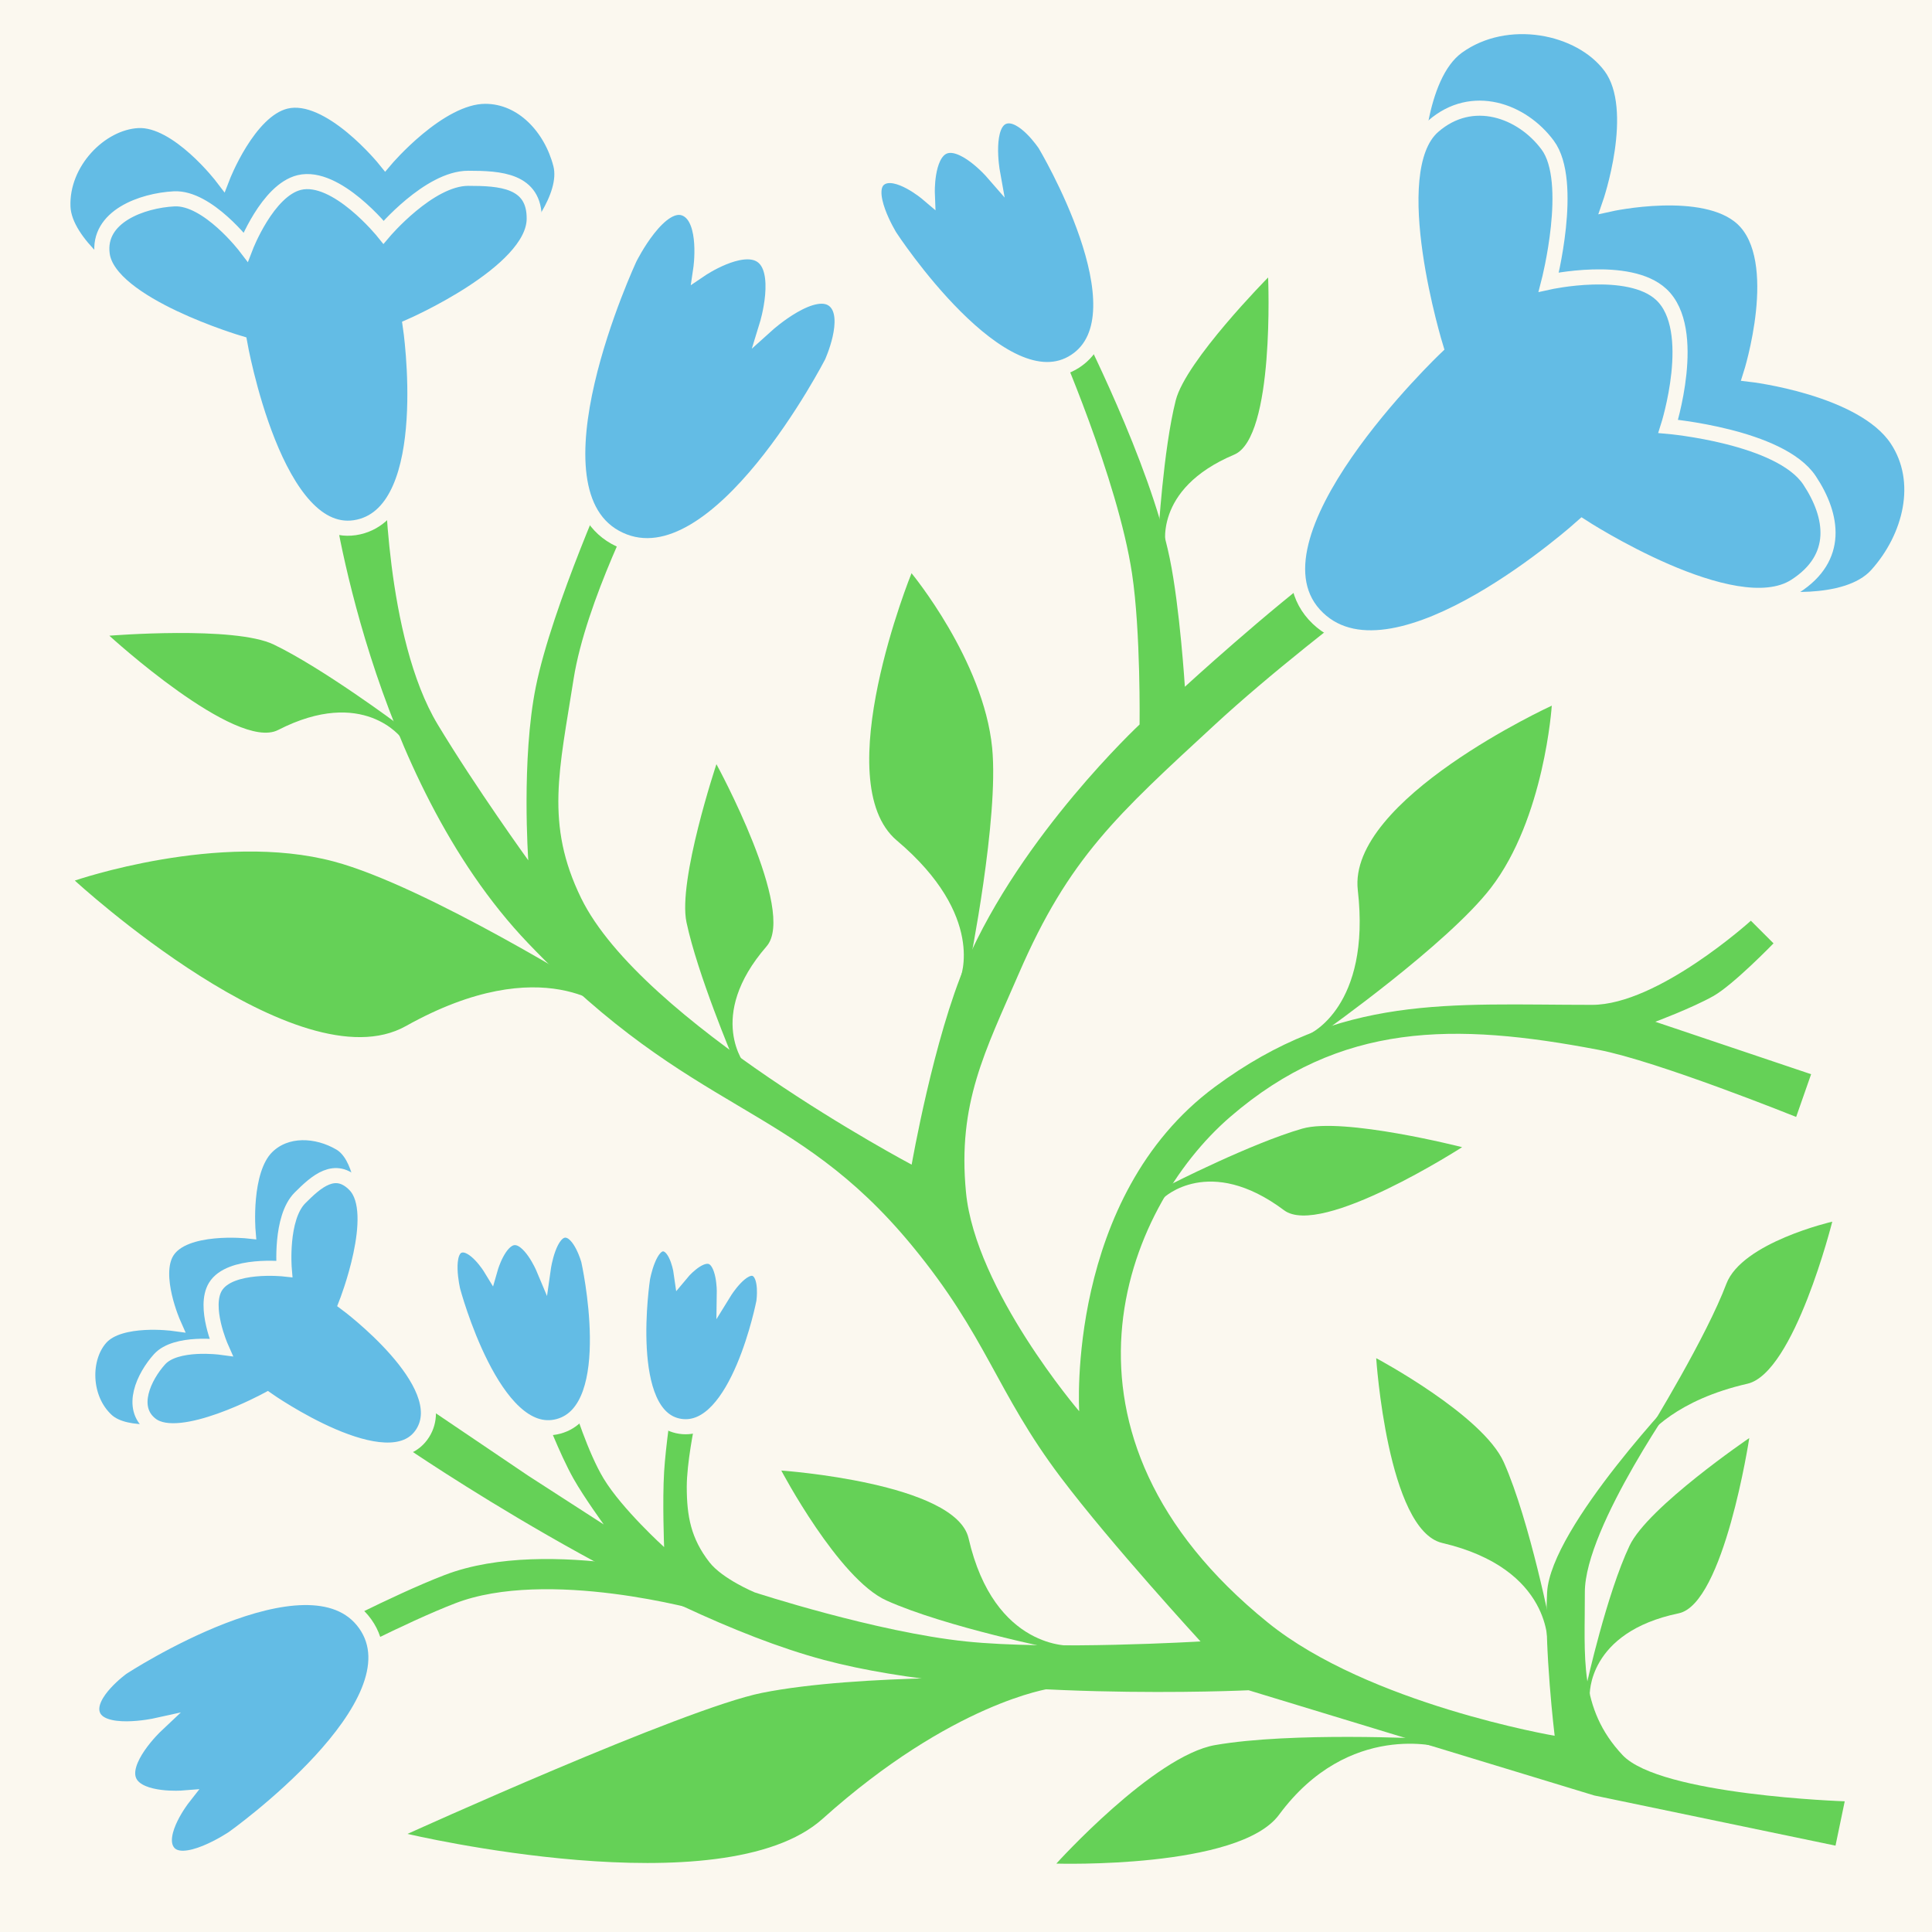 <svg width="128" height="128" viewBox="0 0 128 128" fill="none" xmlns="http://www.w3.org/2000/svg">
<rect x="0" y="0" width="128" height="128" fill="#333333" stroke="none"/>
<g clip-path="url(#clip0_2793_116)">
<rect width="128" height="128" fill="#FBF8EF"/>
<path d="M117.5 62.5C117.5 62.5 114.828 65.259 113.5 66C112.071 66.798 109.668 67.694 109.668 67.694L119.991 71.169L119 74C119 74 109.797 70.294 105.889 69.55C96.378 67.739 88.812 67.685 81.5 74C74.433 80.104 68.55 95 84 107.5C90.678 112.904 103 115 103 115C103 115 102.298 109.21 102.5 105.5C102.736 101.141 111.5 92 111.5 92C111.5 92 104.986 101.147 105 105.5C105.014 109.769 104.574 113.172 107.5 116.28C110 118.936 122.218 119.341 122.218 119.341L121.607 122.279L105.694 118.969L105.628 118.956L105.563 118.936L82.724 111.984C82.724 111.984 65.231 112.818 54.589 109.975C42.832 106.835 26.819 95.838 26.819 95.838L28.18 93.163L35 97.773L40 101C40 101 38.697 99.207 38 97.973C37.058 96.307 36 93.5 36 93.5L38 93.163C38 93.163 38.943 96.235 40 97.973C41.226 99.989 44 102.5 44 102.5C44 102.5 43.88 99.449 44 97.5C44.104 95.798 44.5 93.163 44.5 93.163L46 94.5C46 94.5 45.5 96.938 45.5 98.5C45.5 100.453 45.777 101.928 47 103.5C47.864 104.612 50 105.5 50 105.5C50 105.5 58.038 108.129 64 108.75C69.647 109.338 79.537 108.75 79.537 108.75C79.537 108.75 73.637 102.33 70.277 97.879C65.978 92.181 65.403 88.56 60.4 82.5C52.519 72.953 46 74 35 62.5C24.465 51.487 22 32.735 22 32.735L25.5 31.266C25.5 31.266 25.511 42.215 29 48C31.538 52.209 35 57 35 57C35 57 34.528 50.3 35.5 45.5C36.586 40.139 40.59 31.266 40.59 31.266L42.5 32.735C42.5 32.735 38.808 39.839 38 45C37.061 51 36.101 54.587 38.5 59.5C42.5 67.694 60.4 77.16 60.4 77.16C60.4 77.16 61.861 68.771 64 63.815C67.675 55.298 75.5 48 75.5 48C75.5 48 75.582 41.867 75 38C74.052 31.711 70 22.5 70 22.5L71.5 21.5C71.5 21.5 76.193 30.642 77.5 37C78.172 40.274 78.5 45.5 78.5 45.5C78.5 45.5 84.095 40.377 88 37.5C92.099 34.48 99 30.5 99 30.5L100 32.735C100 32.735 87.606 41.441 80.5 48C74 54 70.822 56.831 67.5 64.5C65.26 69.671 63.429 73.1 64 79C64.625 85.464 71.5 93.5 71.5 93.5C71.5 93.5 70.61 79.311 80.5 72C88.85 65.828 96 66.574 105.481 66.574C109.847 66.574 116 61 116 61L117.5 62.5Z" fill="#65D157"/>
<path d="M37 94.5C32.7 95.656 30 85.5 30 85.5C30 85.5 29.341 82.761 30.5 82.5C31.453 82.285 32.5 84 32.5 84C32.5 84 33.034 82.138 34 82C35.094 81.844 36 84 36 84C36 84 36.364 81.429 37.5 81.5C38.474 81.561 39 83.501 39 83.501C39 83.501 41.217 93.367 37 94.5Z" fill="#63BCE5" stroke="#FBF8EF"/>
<path d="M41.055 35.748C34.445 32.686 41.714 17.105 41.714 17.105C41.714 17.105 43.762 12.975 45.491 13.863C46.911 14.593 46.427 17.845 46.427 17.845C46.427 17.845 49.051 16.068 50.409 16.909C51.946 17.86 50.82 21.518 50.82 21.518C50.82 21.518 53.975 18.673 55.327 19.954C56.487 21.053 55.11 24.04 55.11 24.04C55.11 24.04 47.538 38.751 41.055 35.748Z" fill="#63BCE5" stroke="#FBF8EF"/>
<path d="M71.243 23.928C66.414 27.097 58.965 15.679 58.965 15.679C58.965 15.679 57.041 12.571 58.363 11.779C59.449 11.128 61.436 12.816 61.436 12.816C61.436 12.816 61.338 10.305 62.473 9.742C63.757 9.106 65.749 11.395 65.749 11.395C65.749 11.395 65.154 8.08 66.583 7.706C67.808 7.385 69.243 9.562 69.243 9.562C69.243 9.562 75.979 20.82 71.243 23.928Z" fill="#63BCE5" stroke="#FBF8EF"/>
<path d="M45.067 94.498C41.156 93.909 42.572 84.683 42.572 84.683C42.572 84.683 43.01 82.219 44.046 82.419C44.898 82.583 45.14 84.351 45.14 84.351C45.14 84.351 46.237 83.026 47.072 83.257C48.018 83.519 47.989 85.597 47.989 85.597C47.989 85.597 49.199 83.634 50.099 84.096C50.87 84.492 50.608 86.257 50.608 86.257C50.608 86.257 48.901 95.076 45.067 94.498Z" fill="#63BCE5" stroke="#FBF8EF"/>
<path d="M107.304 34.108L95.855 20.079L93.782 11.267C93.782 11.267 93.828 5.063 96.563 3.087C99.802 0.747 104.702 1.702 106.71 4.413C108.827 7.27 106.656 13.518 106.656 13.518C106.656 13.518 112.917 12.131 115.451 14.481C118.411 17.225 115.997 24.802 115.997 24.802C115.997 24.802 123.395 25.659 125.683 29.109C127.536 31.902 126.588 35.606 124.345 38.097C122.298 40.37 117.064 39.591 117.064 39.591L107.304 34.108Z" fill="#63BCE5" stroke="#FBF8EF"/>
<path d="M104.827 34.897C104.827 34.897 92.549 45.96 87.312 40.963C81.781 35.685 95.129 23.016 95.129 23.016C95.129 23.016 91.532 11.347 94.959 8.362C97.538 6.117 100.839 7.32 102.539 9.616C104.332 12.036 102.61 18.69 102.61 18.69C102.61 18.69 107.913 17.515 110.059 19.505C112.566 21.83 110.522 28.248 110.522 28.248C110.522 28.248 117.949 28.903 119.887 31.825C121.457 34.191 121.881 36.953 118.941 38.837C114.898 41.43 104.827 34.897 104.827 34.897Z" fill="#63BCE5" stroke="#FBF8EF"/>
<path d="M22.262 85.142L16.09 92.671L11.667 94.703C11.667 94.703 8.393 95.34 7.06 94.109C5.481 92.652 5.463 89.968 6.677 88.621C7.957 87.201 11.481 87.679 11.481 87.679C11.481 87.679 10.083 84.527 11.051 82.941C12.182 81.089 16.432 81.553 16.432 81.553C16.432 81.553 16.095 77.563 17.669 75.99C18.944 74.715 20.997 74.82 22.549 75.737C23.965 76.573 24.112 79.415 24.112 79.415L22.262 85.142Z" fill="#63BCE5" stroke="#FBF8EF"/>
<path d="M22.943 86.363C22.943 86.363 30.082 91.654 28.006 94.947C25.815 98.424 17.715 92.74 17.715 92.74C17.715 92.74 11.949 95.88 10.011 94.392C8.553 93.272 9.541 91.198 10.569 90.057C11.653 88.854 14.638 89.259 14.638 89.259C14.638 89.259 13.454 86.59 14.274 85.246C15.232 83.678 18.832 84.071 18.832 84.071C18.832 84.071 18.546 80.692 19.879 79.359C20.959 78.279 22.208 77.157 23.515 78.505C25.312 80.36 22.943 86.363 22.943 86.363Z" fill="#63BCE5" stroke="#FBF8EF"/>
<path d="M27.712 19.769L14.369 21.096L8.082 18.77C8.082 18.77 4.271 16.203 4.17 13.707C4.051 10.75 6.646 8.117 9.14 7.986C11.77 7.849 14.738 11.745 14.738 11.745C14.738 11.745 16.444 7.313 18.931 6.71C21.836 6.006 25.525 10.596 25.525 10.596C25.525 10.596 29.081 6.38 32.146 6.379C34.629 6.378 36.527 8.479 37.147 10.883C37.712 13.076 35.09 15.988 35.09 15.988L27.712 19.769Z" fill="#63BCE5" stroke="#FBF8EF"/>
<path d="M27.187 21.62C27.187 21.62 28.992 33.725 23.764 34.913C18.244 36.168 15.885 22.745 15.885 22.745C15.885 22.745 7.211 20.192 6.771 16.855C6.44 14.344 9.421 13.285 11.534 13.174C13.761 13.058 16.276 16.358 16.276 16.358C16.276 16.358 17.721 12.604 19.827 12.093C22.287 11.497 25.412 15.385 25.412 15.385C25.412 15.385 28.424 11.814 31.02 11.813C33.123 11.813 35.432 11.935 35.393 14.521C35.339 18.078 27.187 21.62 27.187 21.62Z" fill="#63BCE5" stroke="#FBF8EF"/>
<path d="M95.55 102.225C91.924 101.376 91.177 89.983 91.177 89.983C91.177 89.983 98.242 93.746 99.635 96.887C101.372 100.802 102.793 108.068 102.793 108.068L102.534 108.999C102.534 108.999 102.882 103.942 95.55 102.225Z" fill="#65D157"/>
<path d="M121.392 80.938C121.392 80.938 118.881 90.962 115.774 91.675C111.105 92.746 109.231 94.913 108.684 95.703C108.566 95.895 108.5 96 108.5 96C108.5 96 108.555 95.891 108.684 95.703C109.532 94.331 113.068 88.52 114.373 85.063C115.411 82.311 121.392 80.938 121.392 80.938Z" fill="#65D157"/>
<path d="M111.219 106.886C114.223 106.261 115.894 95.274 115.894 95.274C115.894 95.274 109.177 99.845 107.964 102.403C106.452 105.593 105.131 111.549 105.131 111.549L105.325 112.322C105.325 112.322 105.142 108.148 111.219 106.886Z" fill="#65D157"/>
<path d="M85.07 80.181C87.526 82.021 96.869 76.003 96.869 76.003C96.869 76.003 88.998 73.991 86.277 74.775C82.885 75.751 77.5 78.5 77.5 78.5L77.094 79.359C77.094 79.359 80.103 76.461 85.07 80.181Z" fill="#65D157"/>
<path d="M50.788 62.697C52.798 60.379 47.465 50.629 47.465 50.629C47.465 50.629 44.895 58.336 45.482 61.106C46.213 64.559 48.569 70.127 48.569 70.127L49.397 70.593C49.397 70.593 46.721 67.385 50.788 62.697Z" fill="#65D157"/>
<path d="M81.77 30.12C84.47 28.983 84.016 18.384 84.016 18.384C84.016 18.384 78.563 23.9 77.897 26.52C77.067 29.785 76.735 35.547 76.735 35.547L77.248 36.296C77.248 36.296 76.31 32.42 81.77 30.12Z" fill="#65D157"/>
<path d="M18.425 48.364C15.631 49.796 7.245 42.117 7.245 42.117C7.245 42.117 15.53 41.444 18.14 42.704C21.392 44.273 26.35 47.974 26.35 47.974L26.611 48.91C26.611 48.91 24.076 45.468 18.425 48.364Z" fill="#65D157"/>
<path d="M54.5 120.5C47.877 126.444 27 121.5 27 121.5C27 121.5 45.313 113.192 50.48 112.158C56.919 110.868 68.269 111.17 68.269 111.17L69.576 111.87C69.576 111.87 63.094 112.787 54.5 120.5Z" fill="#65D157"/>
<path d="M84.737 120.235C82.076 123.838 69.985 123.468 69.985 123.468C69.985 123.468 76.438 116.324 80.509 115.615C85.584 114.732 94.477 115.195 94.477 115.195L95.487 115.77C95.487 115.77 89.378 113.954 84.737 120.235Z" fill="#65D157"/>
<path d="M64.17 101.916C63.323 98.233 51.763 97.427 51.763 97.427C51.763 97.427 55.553 104.612 58.734 106.039C62.701 107.819 70.069 109.292 70.069 109.292L71.015 109.033C71.015 109.033 65.881 109.365 64.17 101.916Z" fill="#65D157"/>
<path d="M89.958 58.976C89.27 52.963 102.809 46.752 102.809 46.752C102.809 46.752 102.329 54.221 98.764 58.838C95.899 62.549 87.737 68.331 87.737 68.331L86.753 68.504C86.753 68.504 90.844 66.706 89.958 58.976Z" fill="#65D157"/>
<path d="M59.418 55.686C54.794 51.781 60.391 37.977 60.391 37.977C60.391 37.977 65.163 43.743 65.733 49.548C66.192 54.214 64.215 64.019 64.215 64.019L63.617 64.819C63.617 64.819 65.362 60.706 59.418 55.686Z" fill="#65D157"/>
<path d="M26.89 67.98C19.756 71.973 4.957 58.34 4.957 58.34C4.957 58.34 14.515 55.044 22.127 57.079C28.245 58.714 39.706 65.871 39.706 65.871L40.434 67.006C40.434 67.006 36.062 62.846 26.89 67.98Z" fill="#65D157"/>
<path d="M21.315 109.284C21.315 109.284 26.391 106.601 29.815 105.284C36.315 102.784 46.816 105.784 46.816 105.784" stroke="#65D157" stroke-width="2"/>
<path d="M24.193 107.579C27.98 112.877 15.452 121.781 15.452 121.781C15.452 121.781 12.037 124.088 11.086 122.634C10.303 121.439 12.116 119.125 12.116 119.125C12.116 119.125 9.291 119.349 8.607 118.096C7.832 116.678 10.322 114.331 10.322 114.331C10.322 114.331 6.614 115.15 6.128 113.558C5.711 112.192 8.099 110.478 8.099 110.478C8.099 110.478 20.479 102.384 24.193 107.579Z" fill="#63BCE5" stroke="#FBF8EF"/>
</g>
<defs>
<clipPath id="clip0_2793_116">
<rect width="128" height="128" fill="white"/>
</clipPath>
</defs>
</svg>

